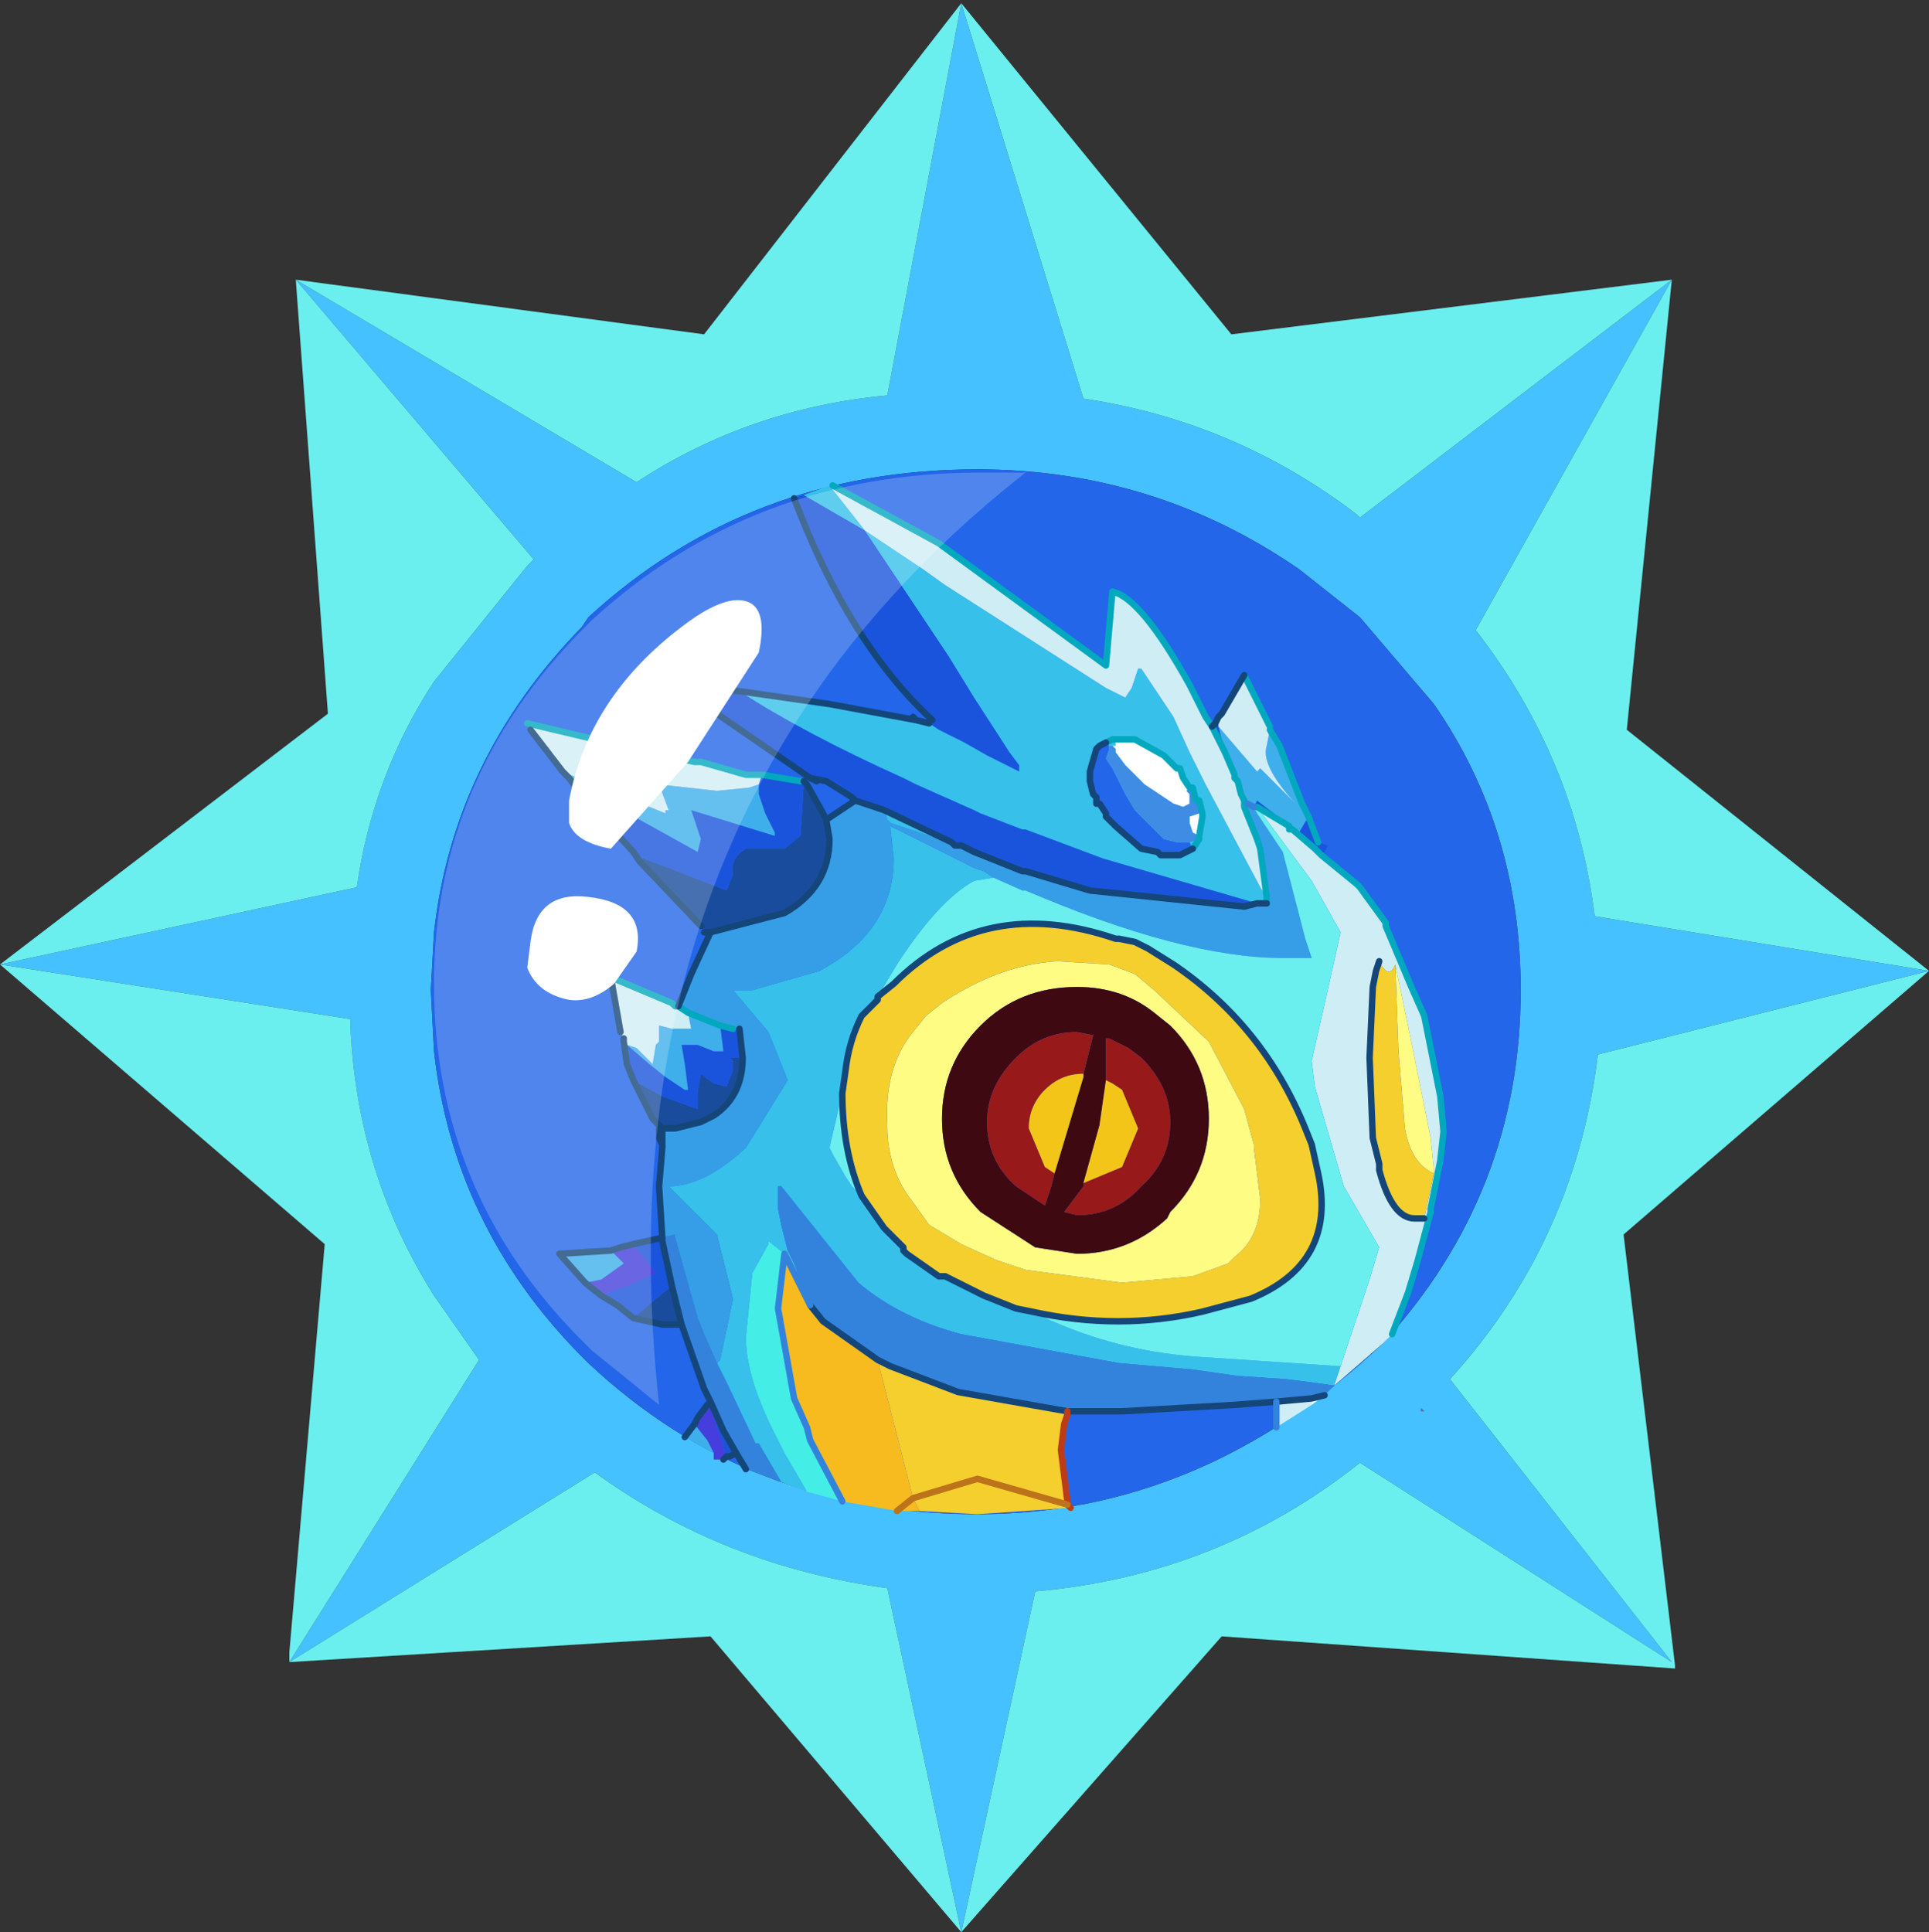 <?xml version="1.0" encoding="UTF-8" standalone="no"?>
<svg xmlns:ffdec="https://www.free-decompiler.com/flash" xmlns:xlink="http://www.w3.org/1999/xlink" ffdec:objectType="frame" height="30.05px" width="30.0px" xmlns="http://www.w3.org/2000/svg">
  <rect width="100%" height="100%" fill="#333333" stroke="none"/>
  <g transform="matrix(1.0, 0.0, 0.0, 1.0, 0.0, 0.0)">
    <use ffdec:characterId="1" height="30.0" transform="matrix(1.0, 0.0, 0.0, 1.0, 0.0, 0.0)" width="30.0" xlink:href="#shape0"/>
    <use ffdec:characterId="3" height="30.0" transform="matrix(1.0, 0.0, 0.0, 1.0, 0.0, 0.05)" width="30.0" xlink:href="#sprite0"/>
  </g>
  <defs>
    <g id="shape0" transform="matrix(1.0, 0.0, 0.0, 1.0, 0.0, 0.0)">
      <path d="M0.0 0.0 L30.0 0.0 30.0 30.0 0.0 30.0 0.0 0.0" fill="#33cc66" fill-opacity="0.0" fill-rule="evenodd" stroke="none"/>
    </g>
    <g id="sprite0" transform="matrix(1.0, 0.0, 0.0, 1.0, 0.0, 0.0)">
      <use ffdec:characterId="2" height="30.0" transform="matrix(1.0, 0.0, 0.0, 1.0, 0.0, 0.0)" width="30.0" xlink:href="#shape1"/>
    </g>
    <g id="shape1" transform="matrix(1.0, 0.0, 0.0, 1.0, 0.0, 0.0)">
      <path d="M22.1 21.9 L22.1 21.85 22.15 21.9 22.1 21.9" fill="url(#gradient0)" fill-rule="evenodd" stroke="none"/>
      <path d="M21.15 9.55 L20.2 8.8 Q17.95 7.25 15.2 7.25 11.65 7.25 9.15 9.55 L9.05 9.7 Q7.05 11.75 6.75 14.45 L6.7 15.35 6.75 16.3 Q7.05 19.0 9.0 21.0 L9.15 21.15 Q11.65 23.5 15.2 23.5 18.7 23.5 21.5 20.85 23.65 18.5 23.65 15.35 23.65 12.85 22.3 10.9 L21.15 9.55 M26.0 4.3 L22.95 9.75 Q24.5 11.75 24.8 14.2 L30.0 15.05 24.85 16.35 Q24.5 19.25 22.55 21.4 L26.0 25.8 21.15 22.7 Q18.95 24.45 16.1 24.7 L14.95 30.0 13.8 24.65 Q11.25 24.3 9.25 22.85 L4.5 25.8 7.45 21.1 6.75 20.1 Q5.55 18.2 5.45 15.9 L5.45 15.8 0.0 14.95 5.55 13.75 Q5.8 12.0 6.75 10.55 L8.2 8.75 8.3 8.65 4.6 4.3 9.9 7.45 Q11.65 6.3 13.8 6.1 L14.95 0.0 16.85 6.15 Q19.2 6.5 21.1 7.95 L21.15 8.0 26.0 4.3 M22.1 21.9 L22.15 21.9 22.1 21.85 22.1 21.9" fill="#45c1ff" fill-rule="evenodd" stroke="none"/>
      <path d="M25.3 11.3 L30.0 15.05 25.25 19.15 26.05 25.85 26.05 25.9 19.0 25.4 14.95 30.0 11.05 25.4 4.5 25.8 4.5 25.65 5.05 19.3 0.0 14.95 5.1 11.05 4.6 4.3 10.95 5.15 14.95 0.0 19.15 5.15 26.0 4.3 25.3 11.3 M26.0 4.3 L21.15 8.0 21.1 7.95 Q19.2 6.5 16.85 6.15 L14.95 0.0 13.8 6.1 Q11.65 6.3 9.9 7.45 L4.6 4.3 8.3 8.65 8.2 8.75 6.75 10.55 Q5.8 12.0 5.55 13.75 L0.0 14.95 5.45 15.8 5.45 15.9 Q5.55 18.2 6.75 20.1 L7.45 21.1 4.5 25.8 9.25 22.85 Q11.25 24.3 13.8 24.65 L14.95 30.0 16.1 24.7 Q18.95 24.45 21.15 22.7 L26.0 25.8 22.55 21.4 Q24.5 19.25 24.85 16.35 L30.0 15.05 24.8 14.2 Q24.5 11.75 22.95 9.75 L26.0 4.3" fill="#6aefee" fill-rule="evenodd" stroke="none"/>
      <path d="M21.15 9.55 L22.3 10.9 Q23.65 12.85 23.65 15.35 23.65 18.5 21.5 20.85 18.7 23.5 15.2 23.5 11.65 23.5 9.15 21.15 L9.0 21.0 Q7.05 19.0 6.75 16.3 L6.7 15.35 6.75 14.45 Q7.05 11.75 9.05 9.7 L9.15 9.55 Q11.65 7.25 15.2 7.25 17.95 7.25 20.2 8.8 L21.15 9.55" fill="#2366e9" fill-rule="evenodd" stroke="none"/>
      <path d="M10.6 20.55 L10.3 20.55 9.85 20.45 10.2 20.15 10.45 19.95 10.6 20.55 M10.25 17.45 L10.15 17.35 9.85 16.75 10.3 17.0 10.85 17.2 10.85 16.95 10.9 16.65 11.1 16.8 11.3 16.85 11.4 16.6 11.4 16.45 11.35 16.4 11.55 16.4 Q11.55 17.0 11.1 17.3 L10.9 17.4 10.5 17.5 10.3 17.5 10.25 17.45 M11.05 14.45 L10.95 14.45 10.9 14.35 9.95 13.35 10.0 13.3 10.4 13.45 11.3 13.8 11.4 13.55 Q11.35 13.3 11.6 13.15 L12.15 13.15 12.2 13.15 12.45 12.95 12.5 12.15 12.55 12.15 12.8 12.6 12.85 12.7 12.9 13.0 Q12.9 13.75 12.2 14.15 L11.05 14.45" fill="#194c9c" fill-rule="evenodd" stroke="none"/>
      <path d="M18.95 11.25 L19.0 11.45 19.05 11.65 18.95 11.45 18.85 11.25 18.9 11.2 18.95 11.1 18.95 11.25 M19.5 12.5 L19.55 12.4 20.2 12.9 20.35 12.65 20.5 13.05 20.65 13.1 20.6 13.2 20.55 13.25 20.45 13.15 20.1 12.85 20.05 12.85 20.05 12.8 19.55 12.5 19.5 12.5 M11.45 22.55 L11.35 22.6 11.3 22.6 11.05 21.85 11.0 21.8 11.05 21.75 11.25 22.2 11.45 22.55 M9.85 20.45 L9.6 20.25 9.35 20.1 9.75 19.95 10.2 19.75 9.85 19.3 10.3 19.2 10.3 19.25 10.45 19.95 10.2 20.15 9.85 20.45 M9.85 16.75 L9.75 16.5 9.7 16.15 9.7 16.1 9.75 16.2 10.1 16.5 10.35 16.7 10.65 16.9 10.7 16.9 10.65 16.5 10.6 16.2 10.85 16.2 11.1 16.3 11.25 16.3 11.2 15.9 11.4 15.95 11.5 15.95 11.55 16.4 11.35 16.4 11.4 16.45 11.4 16.6 11.3 16.85 11.1 16.8 10.9 16.65 10.85 16.95 10.85 17.2 10.3 17.0 9.85 16.75 M9.95 13.35 L9.85 13.2 9.3 12.6 9.0 12.25 8.85 12.05 9.4 12.4 9.5 12.45 10.85 13.2 10.9 13.0 10.75 12.55 11.4 12.75 12.05 12.95 12.05 12.9 11.9 12.6 11.8 12.3 11.8 12.15 11.85 12.0 12.45 12.1 12.5 12.1 12.55 12.15 12.5 12.15 12.45 12.95 12.2 13.15 12.15 13.15 11.6 13.15 Q11.35 13.3 11.4 13.55 L11.3 13.8 10.4 13.45 10.0 13.3 9.95 13.35 M13.3 12.4 L13.25 12.35 12.85 12.1 12.7 12.1 12.6 12.05 11.15 11.05 10.85 10.7 10.85 10.65 11.5 10.7 Q12.5 11.35 14.05 12.05 L14.25 12.15 15.15 12.55 15.25 12.6 15.9 12.85 15.95 12.85 17.15 13.3 19.55 14.0 19.35 14.05 16.95 13.8 15.95 13.5 15.9 13.5 15.15 13.2 14.95 13.1 14.9 13.1 14.85 13.1 14.8 13.05 13.75 12.55 13.45 12.45 13.3 12.4 M14.45 11.2 L14.5 11.15 Q13.2 9.95 12.35 7.7 L12.5 7.65 13.45 8.2 14.75 10.15 15.15 10.8 15.7 11.65 15.85 11.85 15.85 11.95 15.35 11.7 15.0 11.5 14.6 11.3 14.45 11.2 M12.6 12.05 L12.85 12.1 12.6 12.05" fill="#1a54dc" fill-rule="evenodd" stroke="none"/>
      <path d="M11.3 22.6 L11.25 22.65 11.1 22.65 11.1 22.55 11.0 22.35 10.8 22.1 10.85 22.0 11.0 21.8 11.05 21.85 11.3 22.6 M9.35 20.1 L9.1 19.9 9.35 19.85 9.7 19.6 9.65 19.55 9.5 19.4 9.65 19.35 9.85 19.3 10.2 19.75 9.75 19.95 9.35 20.1" fill="#453edc" fill-rule="evenodd" stroke="none"/>
      <path d="M19.75 11.3 L19.9 11.55 20.25 12.45 20.35 12.65 20.2 12.9 19.55 12.4 19.5 12.5 19.4 12.45 19.3 12.3 19.25 12.1 19.2 12.05 19.2 12.0 19.05 11.65 19.0 11.45 18.95 11.25 19.55 11.95 19.6 11.9 20.15 12.45 Q19.6 11.85 19.7 11.55 L19.75 11.3 M11.1 22.55 L10.65 22.3 10.8 22.1 11.0 22.35 11.1 22.55 M9.1 19.9 L8.7 19.45 9.5 19.4 9.65 19.55 9.7 19.6 9.35 19.85 9.1 19.9 M8.85 12.05 L8.75 11.95 9.1 12.1 10.35 12.6 10.35 12.55 10.4 12.55 10.25 12.15 10.7 12.2 11.15 12.25 11.65 12.2 11.8 12.15 11.8 12.3 11.9 12.6 12.05 12.9 12.05 12.95 11.4 12.75 10.75 12.55 10.9 13.0 10.85 13.2 9.5 12.45 9.4 12.4 8.85 12.05 M9.75 16.2 L9.9 16.25 10.15 16.5 10.2 16.2 10.25 16.15 10.25 15.9 10.45 15.95 10.75 15.95 10.7 15.7 11.2 15.9 11.25 16.3 11.1 16.3 10.85 16.2 10.6 16.2 10.65 16.5 10.7 16.9 10.65 16.9 10.35 16.7 10.1 16.5 9.75 16.2" fill="#3eafeb" fill-rule="evenodd" stroke="none"/>
      <path d="M19.4 12.45 L19.5 12.5 19.55 12.6 19.4 12.45 M12.55 23.15 L12.15 23.0 11.8 22.4 11.75 22.4 11.3 21.45 11.15 21.15 11.2 21.1 11.4 20.15 11.15 19.15 10.4 18.4 Q10.95 18.4 11.6 17.8 L12.25 16.75 11.95 16.0 11.4 15.35 11.7 15.35 12.75 15.05 13.0 14.9 Q13.9 14.3 13.9 13.3 L13.85 12.85 13.85 12.8 15.15 13.45 15.3 13.5 15.45 13.6 15.15 13.65 Q14.6 13.95 13.95 14.95 L13.65 15.45 13.65 15.5 13.55 15.6 13.4 15.75 Q13.2 16.15 13.15 16.6 L13.1 16.95 12.9 17.8 12.95 17.9 13.15 18.25 13.25 18.4 13.4 18.55 13.75 19.05 14.05 19.35 14.05 19.4 14.1 19.45 14.6 19.8 14.7 19.8 15.2 20.05 15.3 20.1 15.8 20.3 16.05 20.35 Q17.25 20.95 18.6 21.05 L20.85 21.2 20.75 21.5 20.4 21.45 20.0 21.4 19.25 21.35 18.55 21.25 17.4 21.15 14.95 20.7 Q14.0 20.45 13.35 19.9 L12.15 18.4 12.1 18.4 12.1 18.75 12.15 19.0 12.25 19.4 12.35 19.6 12.6 20.25 12.2 19.45 11.95 19.25 11.95 19.3 11.7 19.75 11.6 20.75 Q11.6 21.4 12.1 22.35 L12.2 22.55 12.55 23.15 M11.5 10.7 L12.9 10.9 14.25 11.15 14.2 11.1 14.45 11.2 14.6 11.3 15.0 11.5 15.35 11.7 15.85 11.95 15.85 11.85 15.7 11.65 15.15 10.8 14.75 10.15 13.45 8.2 14.35 8.8 14.7 9.05 17.2 10.65 17.5 10.8 17.6 10.65 17.7 10.35 17.75 10.35 18.25 11.1 18.5 11.65 18.6 11.85 18.75 12.15 19.6 13.75 19.7 13.9 19.7 14.0 19.55 14.0 17.15 13.3 15.95 12.85 15.9 12.85 15.25 12.6 15.15 12.55 14.25 12.15 14.05 12.05 Q12.5 11.35 11.5 10.7 M12.5 7.65 L12.9 7.5 13.45 8.2 12.5 7.65 M14.25 11.15 L14.45 11.2 14.25 11.15 M14.9 13.1 L13.85 12.75 13.8 12.7 13.75 12.55 14.8 13.05 14.85 13.1 14.9 13.1" fill="#37c0ea" fill-rule="evenodd" stroke="none"/>
      <path d="M19.75 11.3 L19.7 11.55 Q19.6 11.85 20.15 12.45 L19.6 11.9 19.55 11.95 18.95 11.25 18.95 11.1 19.0 11.05 19.35 10.45 19.75 11.25 19.75 11.3 M19.05 11.65 L19.2 12.0 19.2 12.05 19.25 12.1 19.3 12.3 19.35 12.4 19.35 12.5 19.55 13.0 19.6 13.15 19.7 13.9 19.6 13.75 18.75 12.15 18.6 11.85 18.5 11.65 18.25 11.1 17.75 10.35 17.7 10.35 17.6 10.65 17.5 10.8 17.2 10.65 14.7 9.05 14.35 8.8 13.45 8.2 12.9 7.5 12.95 7.5 14.6 8.4 17.2 10.3 17.3 9.15 Q17.75 9.25 18.5 10.6 L18.75 11.1 18.85 11.25 18.95 11.45 19.05 11.65 M20.55 13.25 L21.1 13.7 21.15 13.75 21.55 14.3 21.55 14.35 21.95 15.3 22.15 15.75 22.4 17.0 22.45 17.55 22.4 18.0 22.25 18.75 22.25 18.8 22.05 19.55 21.9 20.05 21.65 20.7 21.5 20.85 20.75 21.5 20.85 21.2 21.3 19.85 21.45 19.35 20.9 18.4 20.55 17.2 20.45 16.85 20.4 16.45 20.65 15.35 20.85 14.45 20.4 13.65 19.55 12.5 20.05 12.8 20.05 12.85 20.1 12.85 20.45 13.15 20.55 13.25 M20.4 21.8 L19.85 22.15 19.85 21.75 20.4 21.7 20.4 21.8 M9.7 16.1 L9.65 16.0 9.5 15.15 10.45 15.55 10.5 15.6 10.55 15.6 10.7 15.7 10.75 15.95 10.45 15.95 10.25 15.9 10.25 16.15 10.2 16.2 10.15 16.5 9.9 16.25 9.75 16.2 9.7 16.1 M8.75 11.95 L8.25 11.3 8.2 11.2 10.1 11.65 10.8 11.8 10.9 11.8 11.6 12.0 11.85 12.0 11.8 12.15 11.65 12.2 11.15 12.25 10.7 12.2 10.25 12.15 10.4 12.55 10.35 12.55 10.35 12.6 9.1 12.1 8.75 11.95 M21.45 14.9 L21.4 15.05 21.35 15.3 21.3 16.4 21.35 17.65 21.45 18.05 21.45 18.15 Q21.65 18.9 22.0 18.9 L22.15 18.9 22.3 18.2 22.3 18.15 22.25 17.65 22.0 16.4 21.7 14.95 Q21.6 15.2 21.45 14.9" fill="#cfedf5" fill-rule="evenodd" stroke="none"/>
      <path d="M20.6 21.65 L20.4 21.8 20.4 21.7 20.6 21.65" fill="#f6feff" fill-rule="evenodd" stroke="none"/>
      <path d="M19.3 12.3 L19.4 12.45 19.55 12.6 19.95 13.2 20.3 14.55 20.4 14.85 19.95 14.85 Q18.4 14.85 15.95 13.8 L15.9 13.8 15.45 13.6 15.3 13.5 15.15 13.45 13.85 12.8 13.85 12.85 13.9 13.3 Q13.9 14.3 13.0 14.9 L12.75 15.05 11.7 15.35 11.4 15.35 11.95 16.0 12.25 16.75 11.6 17.8 Q10.95 18.4 10.4 18.4 L11.15 19.15 11.4 20.15 11.2 21.1 11.15 21.15 10.95 20.7 10.85 20.45 10.5 19.2 10.5 19.15 10.3 19.2 10.25 18.4 10.3 17.8 10.3 17.75 10.3 17.5 10.5 17.5 10.9 17.4 11.1 17.3 Q11.55 17.0 11.55 16.4 L11.5 15.95 11.4 15.95 11.2 15.9 10.7 15.7 10.55 15.6 10.75 15.1 11.05 14.45 12.2 14.15 Q12.9 13.75 12.9 13.0 L12.85 12.7 13.3 12.4 13.45 12.45 13.75 12.55 13.8 12.7 13.85 12.75 14.9 13.1 14.95 13.1 15.15 13.2 15.9 13.5 15.95 13.5 16.95 13.8 19.35 14.05 19.55 14.0 19.7 14.0 19.7 13.9 19.6 13.15 19.55 13.0 19.35 12.5 19.35 12.4 19.3 12.3" fill="#369ee7" fill-rule="evenodd" stroke="none"/>
      <path d="M19.55 12.5 L20.4 13.65 20.85 14.45 20.65 15.35 20.4 16.45 20.45 16.85 20.55 17.2 20.9 18.4 21.45 19.35 21.3 19.85 20.85 21.2 18.6 21.05 Q17.25 20.95 16.05 20.35 17.4 20.65 18.7 20.35 L19.45 20.15 Q20.8 19.6 20.5 18.2 L20.4 17.75 20.3 17.5 Q19.65 15.9 18.25 14.95 L17.85 14.7 17.65 14.6 17.4 14.55 17.35 14.55 Q15.3 13.85 13.9 15.25 L13.65 15.45 13.95 14.95 Q14.6 13.95 15.15 13.65 L15.45 13.6 15.9 13.8 15.95 13.8 Q18.4 14.85 19.95 14.85 L20.4 14.85 20.3 14.55 19.95 13.2 19.55 12.6 19.5 12.5 19.55 12.5 M13.1 16.95 Q13.1 17.85 13.4 18.55 L13.25 18.4 13.15 18.25 12.95 17.9 12.9 17.8 13.1 16.95" fill="#6aefee" fill-rule="evenodd" stroke="none"/>
      <path d="M20.75 21.5 L20.6 21.65 20.4 21.7 19.85 21.75 19.2 21.8 17.45 21.9 17.05 21.9 16.6 21.9 14.9 21.6 13.85 21.2 13.65 21.1 12.8 20.5 12.6 20.25 12.35 19.6 12.25 19.4 12.15 19.0 12.1 18.75 12.1 18.4 12.15 18.4 13.35 19.9 Q14.0 20.45 14.95 20.7 L17.4 21.15 18.55 21.25 19.25 21.35 20.0 21.4 20.4 21.45 20.75 21.5 M12.15 23.0 L11.6 22.8 11.45 22.55 11.25 22.2 11.05 21.75 10.95 21.55 10.6 20.55 10.45 19.95 10.3 19.25 10.3 19.2 10.5 19.15 10.5 19.2 10.85 20.45 10.95 20.7 11.15 21.15 11.3 21.45 11.75 22.4 11.8 22.4 12.15 23.0" fill="#3383dc" fill-rule="evenodd" stroke="none"/>
      <path d="M21.7 14.95 L22.0 16.4 22.25 17.65 22.3 18.15 22.3 18.2 Q21.95 18.05 21.85 17.5 L21.75 16.3 21.7 14.95 M17.65 15.1 L17.95 15.35 18.8 16.15 19.35 17.2 19.5 17.75 19.5 17.8 19.6 18.6 Q19.6 19.2 19.2 19.5 L19.1 19.6 18.55 19.8 17.45 19.9 15.95 19.7 15.5 19.55 14.95 19.3 14.45 19.0 14.2 18.65 Q13.8 18.15 13.8 17.45 13.75 16.55 14.2 16.0 L14.4 15.75 14.65 15.55 Q15.55 14.95 16.45 14.9 L17.25 14.95 17.65 15.1 M18.2 15.9 L17.95 15.7 Q17.45 15.3 16.75 15.3 15.85 15.3 15.25 15.9 14.65 16.5 14.65 17.35 14.65 18.2 15.25 18.8 L16.1 19.35 16.75 19.45 Q17.55 19.45 18.15 18.9 L18.2 18.8 Q18.8 18.2 18.8 17.35 18.8 16.5 18.2 15.9" fill="#fefc83" fill-rule="evenodd" stroke="none"/>
      <path d="M16.6 21.9 L16.6 21.95 16.55 22.1 16.5 22.5 16.6 23.3 16.6 23.35 16.65 23.4 15.2 23.5 14.3 23.45 14.2 23.25 13.65 21.1 13.85 21.2 14.9 21.6 16.6 21.9 M22.15 18.9 L22.0 18.9 Q21.65 18.9 21.45 18.15 L21.45 18.05 21.35 17.65 21.3 16.4 21.35 15.3 21.4 15.05 21.45 14.9 Q21.6 15.2 21.7 14.95 L21.75 16.3 21.85 17.5 Q21.95 18.05 22.3 18.2 L22.15 18.9 M13.65 15.45 L13.9 15.25 Q15.3 13.85 17.35 14.55 L17.4 14.55 17.65 14.6 17.85 14.7 18.25 14.95 Q19.65 15.9 20.3 17.5 L20.4 17.75 20.5 18.2 Q20.8 19.6 19.45 20.15 L18.7 20.35 Q17.4 20.65 16.05 20.35 L15.8 20.3 15.3 20.1 15.2 20.05 14.7 19.8 14.6 19.8 14.1 19.45 14.05 19.4 14.05 19.35 13.75 19.05 13.4 18.55 Q13.1 17.85 13.1 16.95 L13.15 16.6 Q13.2 16.15 13.4 15.75 L13.55 15.6 13.65 15.5 13.65 15.45 M17.65 15.1 L17.25 14.95 16.45 14.9 Q15.55 14.95 14.65 15.55 L14.4 15.75 14.2 16.0 Q13.75 16.55 13.8 17.45 13.8 18.15 14.2 18.65 L14.45 19.0 14.95 19.3 15.5 19.55 15.95 19.7 17.45 19.9 18.55 19.8 19.1 19.6 19.2 19.5 Q19.6 19.2 19.6 18.6 L19.5 17.8 19.5 17.75 19.35 17.2 18.8 16.15 17.95 15.35 17.65 15.1 M16.6 23.35 L15.2 22.95 14.2 23.25 15.2 22.95 16.6 23.35" fill="#f5cf2e" fill-rule="evenodd" stroke="none"/>
      <path d="M13.1 23.3 L12.55 23.15 12.2 22.55 12.1 22.35 Q11.6 21.4 11.6 20.75 L11.7 19.75 11.95 19.3 11.95 19.25 12.2 19.45 12.1 20.3 12.35 21.7 12.55 22.15 12.6 22.35 13.1 23.3" fill="#44ede6" fill-rule="evenodd" stroke="none"/>
      <path d="M14.3 23.45 L13.95 23.45 13.1 23.3 12.6 22.35 12.55 22.15 12.35 21.7 12.1 20.3 12.2 19.45 12.6 20.25 12.8 20.5 13.65 21.1 14.2 23.25 14.3 23.45 M13.95 23.45 L14.2 23.25 13.95 23.45" fill="#f7bb1f" fill-rule="evenodd" stroke="none"/>
      <path d="M16.85 18.35 L16.85 18.4 16.55 18.8 16.75 18.85 Q17.35 18.85 17.75 18.4 18.2 18.0 18.2 17.4 18.2 16.85 17.75 16.4 L17.55 16.25 17.35 16.15 17.25 16.1 17.2 16.1 17.2 16.75 17.1 17.45 16.85 18.35 M16.85 16.65 L17.0 16.05 16.75 16.0 Q16.2 16.0 15.8 16.4 15.35 16.85 15.35 17.4 15.35 18.0 15.8 18.4 L16.25 18.7 16.35 18.4 16.4 18.2 16.85 16.7 16.85 16.65 M18.2 15.9 Q18.8 16.5 18.8 17.35 18.8 18.2 18.2 18.8 L18.15 18.9 Q17.55 19.45 16.75 19.45 L16.1 19.35 15.25 18.8 Q14.65 18.2 14.65 17.35 14.65 16.5 15.25 15.9 15.85 15.3 16.75 15.3 17.45 15.3 17.95 15.7 L18.2 15.9" fill="#3e0911" fill-rule="evenodd" stroke="none"/>
      <path d="M17.2 16.75 L17.2 16.1 17.25 16.1 17.35 16.15 17.55 16.25 17.75 16.4 Q18.2 16.85 18.2 17.4 18.2 18.0 17.75 18.4 17.35 18.85 16.75 18.85 L16.55 18.8 16.85 18.4 16.85 18.35 17.45 18.1 17.7 17.5 17.45 16.9 17.3 16.8 17.2 16.75 M16.4 18.2 L16.35 18.4 16.25 18.7 15.8 18.4 Q15.35 18.0 15.35 17.4 15.35 16.85 15.8 16.4 16.2 16.0 16.75 16.0 L17.0 16.05 16.85 16.65 Q16.5 16.65 16.25 16.9 16.0 17.15 16.0 17.5 L16.25 18.1 16.4 18.2" fill="#97191a" fill-rule="evenodd" stroke="none"/>
      <path d="M17.2 16.75 L17.3 16.8 17.45 16.9 17.7 17.5 17.45 18.1 16.85 18.35 17.1 17.45 17.2 16.75 M16.4 18.2 L16.25 18.1 16.0 17.5 Q16.0 17.15 16.25 16.9 16.5 16.65 16.85 16.65 L16.85 16.7 16.4 18.2" fill="#f3c518" fill-rule="evenodd" stroke="none"/>
      <path d="M20.35 12.65 L20.25 12.45 19.9 11.55 19.75 11.3 M19.05 11.65 L19.2 12.0 19.2 12.05 19.25 12.1 19.3 12.3 19.35 12.4 19.35 12.5 19.55 13.0 19.6 13.15 19.7 13.9 19.7 14.0 M20.35 12.65 L20.5 13.05 M20.55 13.25 L21.1 13.7 21.15 13.75 21.55 14.3 21.55 14.35 21.95 15.3 22.15 15.75 22.4 17.0 22.45 17.55 22.4 18.0 22.25 18.75 22.25 18.8 22.05 19.55 21.9 20.05 21.65 20.7 M9.5 15.15 L10.45 15.55 10.5 15.6 10.55 15.6 10.7 15.7 11.2 15.9 11.4 15.95 M8.2 11.2 L10.1 11.65 10.8 11.8 10.9 11.8 11.6 12.0 11.85 12.0 12.45 12.1 M12.95 7.5 L14.6 8.4 17.2 10.3 17.3 9.15 Q17.75 9.25 18.5 10.6 L18.75 11.1 18.85 11.25 18.95 11.45 19.05 11.65 M19.35 10.45 L19.75 11.25 M20.55 13.25 L20.45 13.15 20.1 12.85 20.05 12.85 20.05 12.8 19.55 12.5 19.5 12.5" fill="none" stroke="#02a8be" stroke-linecap="round" stroke-linejoin="round" stroke-width="0.1"/>
      <path d="M19.85 21.75 L19.2 21.8 17.45 21.9 17.05 21.9 16.6 21.9 14.9 21.6 13.85 21.2 13.65 21.1 12.8 20.5 12.6 20.25 M11.6 22.8 L11.45 22.55 11.35 22.6 11.3 22.6 11.25 22.65 M10.65 22.3 L10.8 22.1 10.85 22.0 11.0 21.8 11.05 21.75 10.95 21.55 10.6 20.55 10.3 20.55 9.85 20.45 9.6 20.25 9.35 20.1 9.1 19.9 8.7 19.45 9.5 19.4 9.65 19.35 9.85 19.3 10.3 19.2 10.25 18.4 10.3 17.8 10.3 17.75 10.25 17.65 10.25 17.6 10.25 17.45 10.15 17.35 9.85 16.75 9.75 16.5 9.7 16.15 9.7 16.1 M9.65 16.0 L9.5 15.15 M10.55 15.6 L10.75 15.1 11.05 14.45 10.95 14.45 M10.9 14.35 L9.95 13.35 9.85 13.2 9.3 12.6 9.0 12.25 8.85 12.05 8.75 11.95 8.25 11.3 M12.5 12.1 L12.55 12.15 12.8 12.6 12.85 12.7 13.3 12.4 13.25 12.35 12.85 12.1 12.6 12.05 11.15 11.05 10.85 10.7 M12.7 12.1 L12.6 12.05 M10.85 10.65 L11.5 10.7 12.9 10.9 14.25 11.15 14.2 11.1 M14.5 11.15 Q13.2 9.95 12.35 7.7 M18.85 11.25 L18.9 11.2 18.95 11.1 19.0 11.05 19.35 10.45 M22.15 18.9 L22.0 18.9 Q21.65 18.9 21.45 18.15 L21.45 18.05 21.35 17.65 21.3 16.4 21.35 15.3 21.4 15.05 21.45 14.9 M16.05 20.35 Q17.4 20.65 18.7 20.35 L19.45 20.15 Q20.8 19.6 20.5 18.2 L20.4 17.75 20.3 17.5 Q19.65 15.9 18.25 14.95 L17.85 14.7 17.65 14.6 17.4 14.55 17.35 14.55 Q15.3 13.85 13.9 15.25 L13.65 15.45 13.65 15.5 13.55 15.6 13.4 15.75 Q13.2 16.15 13.15 16.6 L13.1 16.95 Q13.1 17.85 13.4 18.55 L13.75 19.05 14.05 19.35 14.05 19.4 14.1 19.45 14.6 19.8 14.7 19.8 15.2 20.05 15.3 20.1 15.8 20.3 16.05 20.35 M20.4 21.7 L19.85 21.75 M20.4 21.7 L20.6 21.65 M14.45 11.2 L14.25 11.15 M19.55 14.0 L19.7 14.0 M19.55 14.0 L19.35 14.05 16.95 13.8 15.95 13.5 15.9 13.5 15.15 13.2 14.95 13.1 14.9 13.1 14.85 13.1 14.8 13.05 13.75 12.55 13.45 12.45 13.3 12.4 M11.05 14.45 L12.2 14.15 Q12.9 13.75 12.9 13.0 L12.85 12.7 M11.55 16.4 L11.5 15.95 M10.3 17.5 L10.5 17.5 10.9 17.4 11.1 17.3 Q11.55 17.0 11.55 16.4 M10.3 17.5 L10.25 17.45 M10.3 17.75 L10.3 17.5 M10.3 19.2 L10.3 19.25 10.45 19.95 10.6 20.55 M11.05 21.75 L11.25 22.2 11.45 22.55" fill="none" stroke="#144679" stroke-linecap="round" stroke-linejoin="round" stroke-width="0.1"/>
      <path d="M19.4 12.45 L19.5 12.5 M19.85 22.15 L19.85 21.75 M12.6 20.25 L12.2 19.45 12.1 20.3 12.35 21.7 12.55 22.15 12.6 22.35 13.1 23.3" fill="none" stroke="#3383dc" stroke-linecap="round" stroke-linejoin="round" stroke-width="0.1"/>
      <path d="M16.6 21.9 L16.6 21.95 16.55 22.1 16.5 22.5 16.6 23.3 16.6 23.35 16.65 23.4" fill="none" stroke="#bd3c18" stroke-linecap="round" stroke-linejoin="round" stroke-width="0.1"/>
      <path d="M14.2 23.25 L13.95 23.45 M14.2 23.25 L15.2 22.95 16.6 23.35" fill="none" stroke="#bd731a" stroke-linecap="round" stroke-linejoin="round" stroke-width="0.1"/>
      <path d="M18.55 13.15 L18.35 13.25 18.15 13.25 18.05 13.25 18.0 13.2 17.75 13.15 17.35 12.8 17.2 12.65 17.2 12.6 17.1 12.45 17.05 12.45 17.05 12.35 17.0 12.3 16.95 12.1 16.95 11.95 17.05 11.6 17.1 11.55 17.2 11.5 17.25 11.55 17.25 11.6 17.2 11.75 17.3 11.9 17.4 12.1 17.45 12.2 17.5 12.3 17.65 12.55 17.8 12.7 18.1 13.0 18.3 13.05 18.35 13.05 18.5 13.05 18.55 13.15" fill="#2366e9" fill-rule="evenodd" stroke="none"/>
      <path d="M17.35 11.45 L17.65 11.45 18.1 11.7 18.15 11.75 18.3 11.9 18.35 11.9 18.4 12.05 18.5 12.2 18.55 12.2 18.45 12.25 18.5 12.3 18.5 12.4 18.5 12.45 18.4 12.5 18.25 12.45 17.8 12.15 17.75 12.1 17.5 11.85 17.35 11.65 17.35 11.6 17.3 11.55 17.35 11.55 17.35 11.45 M18.7 12.65 L18.65 12.95 18.55 12.9 18.5 12.75 18.5 12.65 18.65 12.6 18.7 12.65" fill="#ffffff" fill-rule="evenodd" stroke="none"/>
      <path d="M18.55 12.2 L18.6 12.4 18.65 12.4 18.7 12.6 18.65 12.6 18.5 12.65 18.5 12.75 18.55 12.9 18.65 12.95 18.65 13.0 18.5 13.05 18.35 13.05 18.3 13.05 18.1 13.0 17.8 12.7 17.65 12.55 17.5 12.3 17.45 12.2 17.4 12.1 17.3 11.9 17.2 11.75 17.25 11.6 17.25 11.55 17.3 11.55 17.35 11.6 17.35 11.65 17.5 11.85 17.75 12.1 17.8 12.15 18.25 12.45 18.4 12.5 18.5 12.45 18.5 12.4 18.5 12.3 18.45 12.25 18.55 12.2" fill="#3f8ce4" fill-rule="evenodd" stroke="none"/>
      <path d="M17.2 11.5 L17.3 11.45 17.35 11.45 17.65 11.45 18.1 11.7 18.15 11.75 18.3 11.9 18.35 11.9 18.4 12.05 18.5 12.2 18.55 12.2 18.6 12.4 18.65 12.4 18.7 12.6 18.7 12.65 18.65 12.95 18.65 13.0 18.55 13.15" fill="none" stroke="#02a8be" stroke-linecap="round" stroke-linejoin="round" stroke-width="0.1"/>
      <path d="M18.55 13.15 L18.35 13.25 18.15 13.25 18.05 13.25 18.0 13.2 17.75 13.15 17.35 12.8 17.2 12.65 17.2 12.6 17.1 12.45 M17.05 12.45 L17.05 12.35 17.0 12.3 16.95 12.1 16.95 11.95 17.05 11.6 17.1 11.55 17.2 11.5" fill="none" stroke="#144679" stroke-linecap="round" stroke-linejoin="round" stroke-width="0.1"/>
      <path d="M10.25 21.8 L9.2 20.95 9.05 20.8 Q6.75 18.5 6.75 15.25 6.75 12.05 9.1 9.7 L9.2 9.6 Q11.7 7.3 15.25 7.3 L15.95 7.3 Q9.25 12.55 10.25 21.8" fill="#ffffff" fill-opacity="0.2" fill-rule="evenodd" stroke="none"/>
      <path d="M11.8 10.1 L10.7 11.8 9.5 13.15 Q8.95 13.05 8.85 12.75 L8.85 12.4 Q9.15 10.8 10.6 9.7 11.25 9.2 11.6 9.3 11.95 9.4 11.8 10.1 M8.25 14.6 Q8.35 13.8 9.15 13.9 10.05 14.0 9.9 14.75 L9.55 15.25 Q9.2 15.55 8.85 15.5 8.35 15.4 8.2 15.0 L8.25 14.6" fill="#ffffff" fill-rule="evenodd" stroke="none"/>
    </g>
    <linearGradient gradientTransform="matrix(0.007, 0.0, 0.0, 0.005, 20.5, 25.9)" gradientUnits="userSpaceOnUse" id="gradient0" spreadMethod="pad" x1="-819.2" x2="819.2">
      <stop offset="0.0" stop-color="#65298e"/>
      <stop offset="1.0" stop-color="#9a6cc5"/>
    </linearGradient>
  </defs>
</svg>
